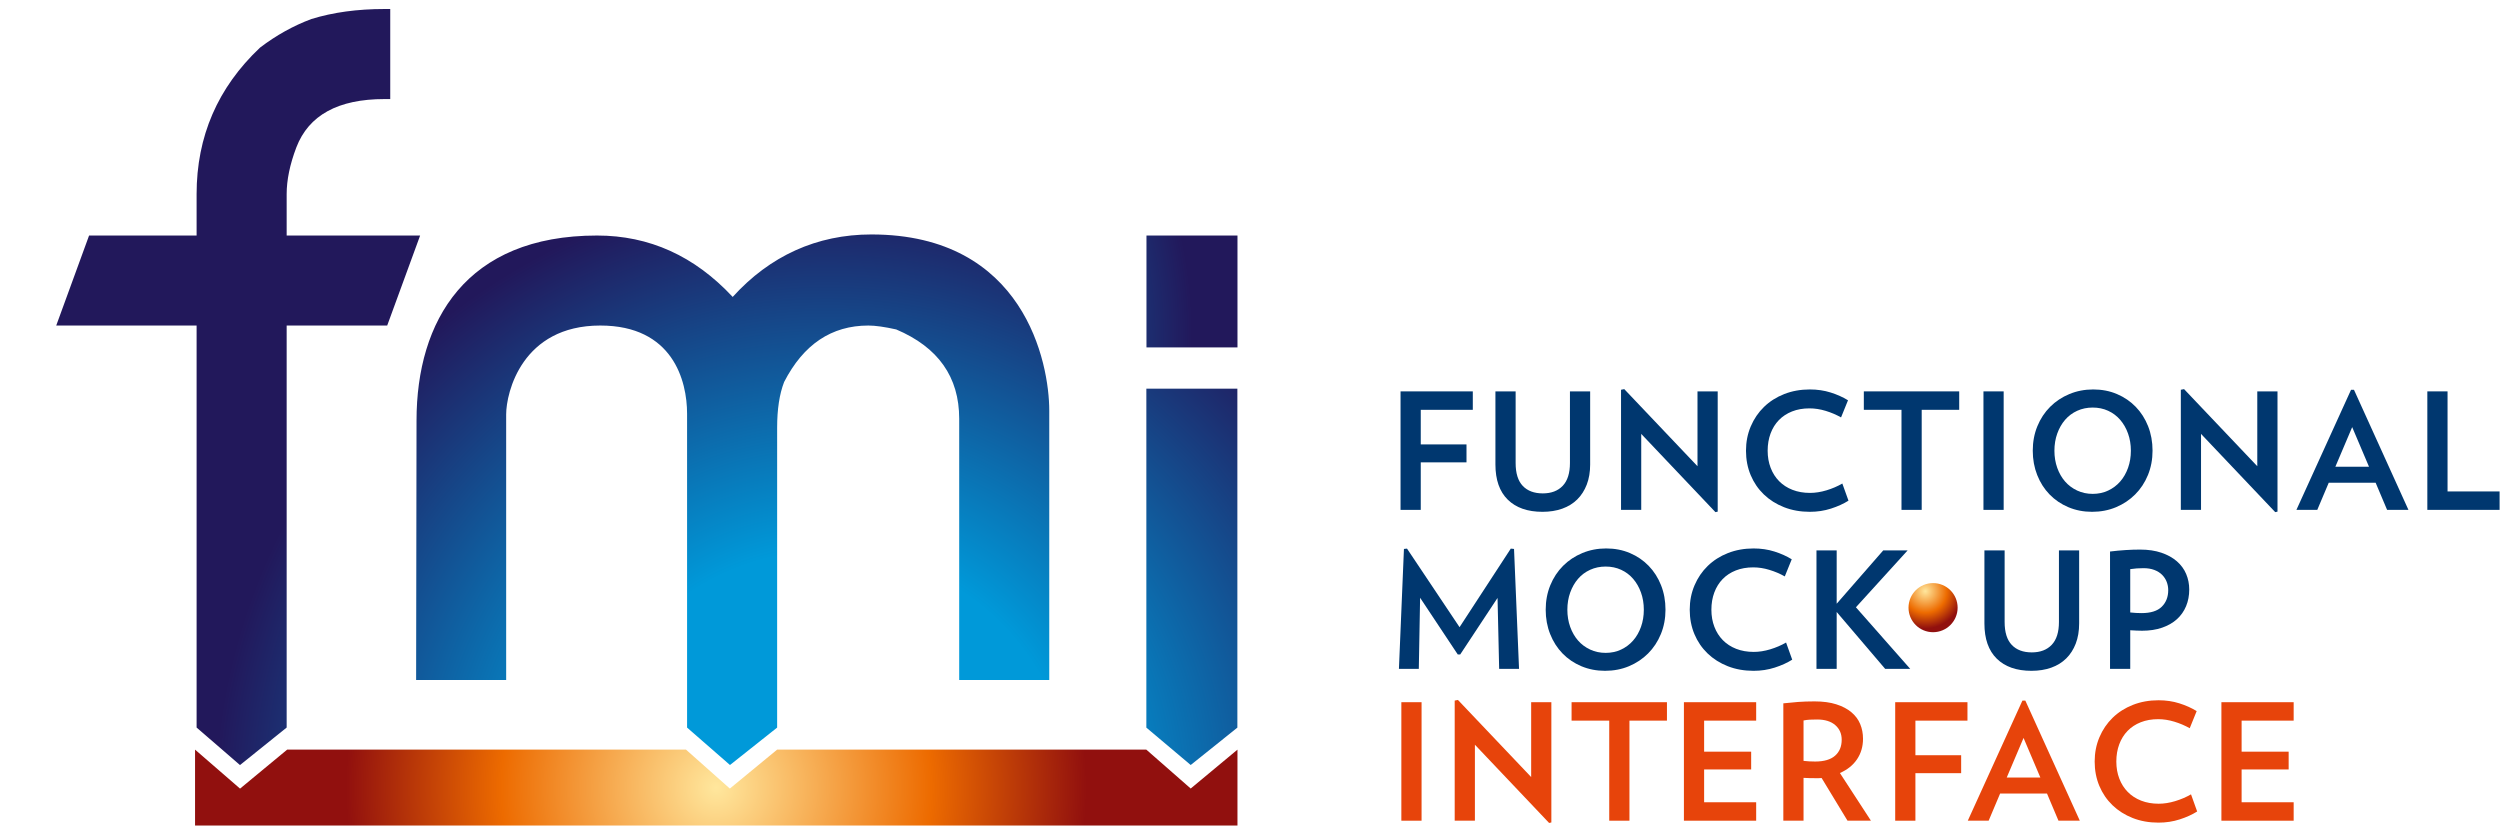 <?xml version="1.0" encoding="UTF-8" standalone="no"?><!DOCTYPE svg PUBLIC "-//W3C//DTD SVG 1.1//EN" "http://www.w3.org/Graphics/SVG/1.1/DTD/svg11.dtd"><svg width="100%" height="100%" viewBox="0 0 1809 603" version="1.1" xmlns="http://www.w3.org/2000/svg" xmlns:xlink="http://www.w3.org/1999/xlink" xml:space="preserve" xmlns:serif="http://www.serif.com/" style="fill-rule:evenodd;clip-rule:evenodd;stroke-linejoin:round;stroke-miterlimit:1.414;"><path d="M1381,439.696c0,9.807 7.96,17.769 17.765,17.769c9.805,0 17.766,-7.962 17.766,-17.769c0,-9.807 -7.961,-17.769 -17.766,-17.769c-9.805,0 -17.765,7.962 -17.765,17.769Z" style="fill:url(#_Radial1);"/><path d="M1028.06,296.543l0,25.032l33.097,0l0,12.981l-33.097,0l0,34.39l-14.628,0l0,-85.743l52.287,0l0,13.34l-37.659,0Z" style="fill:#00376f;fill-rule:nonzero;"/><path d="M1150.64,336.079c0,5.459 -0.822,10.312 -2.453,14.562c-1.647,4.254 -3.947,7.838 -6.903,10.763c-2.969,2.919 -6.572,5.144 -10.822,6.666c-4.25,1.518 -9.028,2.281 -14.328,2.281c-10.757,0 -19.129,-2.928 -25.085,-8.772c-5.972,-5.85 -8.959,-14.35 -8.959,-25.5l0,-52.875l14.625,0l0,51.822c0,7.409 1.715,12.928 5.144,16.553c3.434,3.625 8.268,5.437 14.509,5.437c6.162,0 10.972,-1.834 14.444,-5.5c3.475,-3.662 5.203,-9.162 5.203,-16.49l0,-51.822l14.625,0l0,52.875Z" style="fill:#00376f;fill-rule:nonzero;"/><path d="M1241.29,370.585l-53.693,-56.612l0,54.975l-14.616,0l0,-86.91l2.337,-0.468l52.988,55.793l0,-54.159l14.622,0l0,87.031l-1.638,0.35Z" style="fill:#00376f;fill-rule:nonzero;"/><path d="M1337.56,362.281c-3.587,2.263 -7.8,4.172 -12.631,5.729c-4.838,1.562 -9.947,2.34 -15.325,2.34c-6.781,0 -13.003,-1.112 -18.656,-3.331c-5.654,-2.222 -10.529,-5.303 -14.625,-9.241c-4.091,-3.937 -7.275,-8.597 -9.532,-13.978c-2.259,-5.384 -3.393,-11.272 -3.393,-17.662c0,-6.316 1.15,-12.188 3.45,-17.603c2.3,-5.425 5.5,-10.122 9.596,-14.1c4.091,-3.975 8.966,-7.079 14.619,-9.297c5.66,-2.222 11.835,-3.335 18.541,-3.335c5.378,0 10.412,0.738 15.09,2.225c4.675,1.478 8.844,3.35 12.516,5.613l-5.031,12.397c-3.431,-1.944 -7.135,-3.528 -11.11,-4.735c-3.981,-1.209 -7.878,-1.812 -11.696,-1.812c-4.685,0 -8.894,0.737 -12.635,2.219c-3.744,1.484 -6.919,3.568 -9.537,6.259c-2.607,2.691 -4.619,5.925 -6.025,9.706c-1.4,3.785 -2.103,7.938 -2.103,12.463c0,4.522 0.725,8.653 2.171,12.393c1.432,3.747 3.482,6.963 6.132,9.65c2.65,2.697 5.872,4.785 9.65,6.26c3.784,1.481 8.015,2.225 12.7,2.225c3.815,0 7.79,-0.622 11.928,-1.872c4.128,-1.25 7.953,-2.888 11.456,-4.916l4.45,12.403Z" style="fill:#00376f;fill-rule:nonzero;"/><path d="M1390.54,296.543l0,72.403l-14.618,0l0,-72.403l-27.253,0l0,-13.34l69.015,0l0,13.34l-27.144,0Z" style="fill:#00376f;fill-rule:nonzero;"/><rect x="1435.23" y="283.205" width="14.622" height="85.744" style="fill:#00376f;"/><path d="M1541.9,326.136c0,-4.447 -0.682,-8.578 -2.044,-12.4c-1.366,-3.816 -3.259,-7.137 -5.675,-9.941c-2.416,-2.812 -5.319,-4.99 -8.716,-6.553c-3.397,-1.559 -7.118,-2.337 -11.172,-2.337c-4.053,0 -7.8,0.778 -11.231,2.337c-3.425,1.563 -6.35,3.741 -8.772,6.553c-2.409,2.804 -4.303,6.125 -5.668,9.941c-1.363,3.822 -2.05,7.953 -2.05,12.4c0,4.444 0.687,8.578 2.05,12.397c1.365,3.819 3.259,7.119 5.668,9.884c2.422,2.772 5.347,4.953 8.772,6.553c3.431,1.597 7.178,2.397 11.231,2.397c4.054,0 7.775,-0.8 11.172,-2.397c3.397,-1.6 6.3,-3.781 8.716,-6.553c2.416,-2.765 4.309,-6.065 5.675,-9.884c1.362,-3.819 2.044,-7.953 2.044,-12.397m15.675,0c0,6.316 -1.107,12.181 -3.332,17.603c-2.225,5.422 -5.306,10.1 -9.246,14.038c-3.938,3.94 -8.554,7.018 -13.854,9.24c-5.306,2.219 -11.075,3.332 -17.315,3.332c-6.163,0 -11.869,-1.113 -17.141,-3.332c-5.256,-2.222 -9.8,-5.3 -13.625,-9.24c-3.819,-3.938 -6.803,-8.616 -8.944,-14.038c-2.146,-5.422 -3.215,-11.287 -3.215,-17.603c0,-6.394 1.106,-12.303 3.331,-17.725c2.225,-5.416 5.3,-10.094 9.244,-14.031c3.931,-3.941 8.578,-7.022 13.912,-9.241c5.347,-2.225 11.097,-3.337 17.253,-3.337c6.244,0 11.972,1.112 17.197,3.337c5.228,2.219 9.75,5.3 13.569,9.241c3.819,3.937 6.803,8.615 8.95,14.031c2.141,5.422 3.216,11.331 3.216,17.725" style="fill:#00376f;fill-rule:nonzero;"/><path d="M1646.36,370.585l-53.693,-56.612l0,54.975l-14.619,0l0,-86.91l2.34,-0.468l52.985,55.793l0,-54.159l14.625,0l0,87.031l-1.638,0.35Z" style="fill:#00376f;fill-rule:nonzero;"/><path d="M1702.04,309.059l-12.166,28.656l24.331,0l-12.165,-28.656Zm25.265,59.887l-8.303,-19.653l-33.922,0l-8.303,19.653l-15.094,0l39.535,-86.906l2.109,0l39.419,86.906l-15.441,0Z" style="fill:#00376f;fill-rule:nonzero;"/><path d="M1756.42,368.946l0,-85.743l14.625,0l0,72.406l37.659,0l0,13.337l-52.284,0Z" style="fill:#00376f;fill-rule:nonzero;"/><path d="M1084.79,484l-1.166,-51.35l-27.025,40.938l-1.753,0l-27.256,-41.056l-0.938,51.468l-14.387,0l3.628,-86.79l2.222,-0.238l38.019,56.85l37.075,-56.85l2.343,0.238l3.625,86.79l-14.387,0Z" style="fill:#00376f;fill-rule:nonzero;"/><path d="M1189.47,441.19c0,-4.446 -0.684,-8.575 -2.047,-12.4c-1.365,-3.815 -3.256,-7.137 -5.678,-9.94c-2.412,-2.81 -5.318,-4.991 -8.706,-6.55c-3.397,-1.563 -7.122,-2.341 -11.175,-2.341c-4.059,0 -7.8,0.778 -11.228,2.341c-3.428,1.559 -6.353,3.74 -8.772,6.55c-2.419,2.803 -4.306,6.125 -5.678,9.94c-1.363,3.825 -2.047,7.954 -2.047,12.4c0,4.444 0.684,8.579 2.047,12.397c1.372,3.822 3.259,7.119 5.678,9.885c2.419,2.775 5.344,4.953 8.772,6.553c3.428,1.597 7.169,2.397 11.228,2.397c4.053,0 7.778,-0.8 11.175,-2.397c3.388,-1.6 6.294,-3.778 8.706,-6.553c2.422,-2.766 4.313,-6.063 5.678,-9.885c1.363,-3.818 2.047,-7.953 2.047,-12.397m15.675,0c0,6.316 -1.112,12.182 -3.334,17.607c-2.219,5.418 -5.309,10.097 -9.241,14.037c-3.94,3.938 -8.556,7.016 -13.856,9.241c-5.309,2.215 -11.075,3.328 -17.319,3.328c-6.159,0 -11.872,-1.113 -17.134,-3.328c-5.263,-2.225 -9.803,-5.303 -13.628,-9.241c-3.822,-3.94 -6.803,-8.619 -8.947,-14.037c-2.15,-5.425 -3.219,-11.291 -3.219,-17.607c0,-6.39 1.113,-12.303 3.338,-17.725c2.225,-5.415 5.3,-10.09 9.24,-14.031c3.935,-3.937 8.578,-7.022 13.916,-9.24c5.341,-2.222 11.1,-3.338 17.253,-3.338c6.238,0 11.972,1.116 17.2,3.338c5.219,2.218 9.744,5.303 13.559,9.24c3.825,3.941 6.807,8.616 8.95,14.031c2.15,5.422 3.222,11.335 3.222,17.725" style="fill:#00376f;fill-rule:nonzero;"/><path d="M1296.85,477.335c-3.582,2.263 -7.794,4.175 -12.632,5.729c-4.831,1.562 -9.943,2.34 -15.325,2.34c-6.781,0 -13.003,-1.112 -18.656,-3.328c-5.653,-2.225 -10.525,-5.306 -14.619,-9.241c-4.09,-3.94 -7.275,-8.6 -9.537,-13.981c-2.253,-5.384 -3.388,-11.272 -3.388,-17.662c0,-6.316 1.15,-12.188 3.45,-17.603c2.3,-5.425 5.5,-10.122 9.591,-14.1c4.097,-3.975 8.969,-7.079 14.619,-9.297c5.659,-2.219 11.834,-3.335 18.54,-3.335c5.382,0 10.419,0.741 15.097,2.225c4.675,1.482 8.844,3.35 12.51,5.616l-5.032,12.394c-3.425,-1.944 -7.128,-3.528 -11.106,-4.732c-3.975,-1.212 -7.875,-1.815 -11.7,-1.815c-4.678,0 -8.887,0.74 -12.631,2.219c-3.747,1.484 -6.919,3.568 -9.535,6.262c-2.612,2.688 -4.618,5.925 -6.025,9.703c-1.4,3.785 -2.109,7.938 -2.109,12.463c0,4.525 0.725,8.653 2.172,12.393c1.437,3.747 3.487,6.963 6.137,9.65c2.654,2.697 5.866,4.785 9.65,6.263c3.785,1.478 8.016,2.222 12.694,2.222c3.819,0 7.8,-0.622 11.928,-1.872c4.128,-1.25 7.953,-2.884 11.463,-4.913l4.444,12.4Z" style="fill:#00376f;fill-rule:nonzero;"/><path d="M1364.11,484l-35.09,-41.171l0,41.171l-14.622,0l0,-85.74l14.622,0l0,38.603l33.687,-38.603l17.659,0l-37.431,41.172l39.306,44.568l-18.131,0Z" style="fill:#00376f;fill-rule:nonzero;"/><path d="M1504.47,451.133c0,5.46 -0.816,10.313 -2.453,14.563c-1.641,4.253 -3.938,7.837 -6.903,10.762c-2.96,2.919 -6.572,5.144 -10.822,6.666c-4.25,1.519 -9.028,2.281 -14.328,2.281c-10.757,0 -19.122,-2.928 -25.085,-8.772c-5.972,-5.85 -8.953,-14.35 -8.953,-25.5l0,-52.872l14.625,0l0,51.819c0,7.413 1.709,12.928 5.144,16.553c3.434,3.625 8.265,5.438 14.509,5.438c6.156,0 10.972,-1.835 14.444,-5.5c3.469,-3.66 5.203,-9.16 5.203,-16.491l0,-51.819l14.619,0l0,52.872Z" style="fill:#00376f;fill-rule:nonzero;"/><path d="M1568.93,427.04c0,-2.113 -0.372,-4.113 -1.116,-6.029c-0.74,-1.909 -1.853,-3.603 -3.331,-5.087c-1.478,-1.478 -3.353,-2.65 -5.615,-3.513c-2.26,-0.853 -4.872,-1.284 -7.838,-1.284c-3.353,0 -6.55,0.234 -9.591,0.7l0,31.353c1.482,0.16 2.888,0.272 4.213,0.35c1.328,0.078 2.65,0.113 3.975,0.113c6.628,0 11.503,-1.538 14.625,-4.616c3.112,-3.081 4.678,-7.078 4.678,-11.987m15.203,-0.472c0,4.368 -0.759,8.384 -2.275,12.05c-1.531,3.662 -3.728,6.803 -6.612,9.415c-2.885,2.613 -6.46,4.66 -10.707,6.141c-4.253,1.481 -9.103,2.225 -14.559,2.225c-1.403,0 -2.834,-0.041 -4.275,-0.119c-1.441,-0.075 -2.866,-0.156 -4.266,-0.234l0,27.956l-14.625,0l0,-84.919c7.644,-0.937 14.894,-1.406 21.763,-1.406c5.847,0 10.994,0.759 15.434,2.281c4.45,1.516 8.172,3.588 11.175,6.2c3,2.613 5.247,5.669 6.725,9.182c1.478,3.509 2.222,7.25 2.222,11.228" style="fill:#00376f;fill-rule:nonzero;"/><rect x="1014.02" y="508.111" width="14.625" height="85.744" style="fill:#e7440b;"/><path d="M1120.93,595.49l-53.691,-56.612l0,54.978l-14.621,0l0,-86.909l2.34,-0.472l52.991,55.797l0,-54.16l14.612,0l0,87.028l-1.631,0.35Z" style="fill:#e7440b;fill-rule:nonzero;"/><path d="M1179.07,521.449l0,72.406l-14.625,0l0,-72.406l-27.253,0l0,-13.338l69.012,0l0,13.338l-27.134,0Z" style="fill:#e7440b;fill-rule:nonzero;"/><path d="M1218.48,593.855l0,-85.744l52.285,0l0,13.338l-37.66,0l0,22.459l34.035,0l0,12.866l-34.035,0l0,23.74l37.66,0l0,13.341l-52.285,0Z" style="fill:#e7440b;fill-rule:nonzero;"/><path d="M1332.65,535.252c0,-4.363 -1.569,-7.897 -4.685,-10.588c-3.115,-2.687 -7.487,-4.037 -13.1,-4.037c-1.793,0 -3.512,0.043 -5.143,0.118c-1.644,0.082 -3.2,0.275 -4.685,0.585l0,29.24c1.325,0.16 2.71,0.275 4.157,0.354c1.434,0.081 2.859,0.118 4.265,0.118c6.394,0 11.191,-1.406 14.391,-4.212c3.2,-2.806 4.8,-6.666 4.8,-11.578m4.206,58.603l-18.719,-30.881c-0.784,0.078 -1.515,0.112 -2.218,0.112l-2.344,0c-1.4,0 -2.825,-0.016 -4.266,-0.053c-1.447,-0.038 -2.869,-0.1 -4.272,-0.175l0,30.997l-14.618,0l0,-84.922c3.428,-0.388 6.956,-0.722 10.581,-0.997c3.625,-0.272 7.625,-0.409 11.997,-0.409c6.078,0 11.328,0.703 15.728,2.109c4.406,1.4 8.053,3.313 10.934,5.728c2.888,2.422 5.013,5.263 6.375,8.538c1.372,3.278 2.047,6.828 2.047,10.647c0,5.615 -1.444,10.568 -4.325,14.856c-2.884,4.287 -7.022,7.603 -12.4,9.94l22.456,34.51l-16.956,0Z" style="fill:#e7440b;fill-rule:nonzero;"/><path d="M1385.99,521.449l0,25.031l33.1,0l0,12.981l-33.1,0l0,34.394l-14.625,0l0,-85.744l52.288,0l0,13.338l-37.663,0Z" style="fill:#e7440b;fill-rule:nonzero;"/><path d="M1464.24,533.964l-12.168,28.659l24.334,0l-12.166,-28.659Zm25.266,59.891l-8.303,-19.654l-33.922,0l-8.303,19.654l-15.094,0l39.531,-86.91l2.11,0l39.419,86.91l-15.438,0Z" style="fill:#e7440b;fill-rule:nonzero;"/><path d="M1589.86,587.187c-3.581,2.265 -7.794,4.175 -12.631,5.731c-4.831,1.559 -9.944,2.337 -15.325,2.337c-6.781,0 -13.003,-1.109 -18.656,-3.328c-5.654,-2.225 -10.525,-5.306 -14.619,-9.24c-4.091,-3.938 -7.275,-8.6 -9.538,-13.985c-2.253,-5.381 -3.387,-11.268 -3.387,-17.659c0,-6.316 1.15,-12.188 3.45,-17.603c2.3,-5.425 5.5,-10.122 9.587,-14.1c4.1,-3.975 8.972,-7.078 14.628,-9.3c5.654,-2.216 11.829,-3.331 18.535,-3.331c5.381,0 10.419,0.74 15.094,2.225c4.678,1.481 8.846,3.353 12.512,5.615l-5.031,12.394c-3.425,-1.944 -7.131,-3.525 -11.106,-4.731c-3.979,-1.213 -7.875,-1.819 -11.7,-1.819c-4.679,0 -8.888,0.744 -12.632,2.225c-3.747,1.481 -6.922,3.569 -9.534,6.259c-2.613,2.688 -4.619,5.925 -6.025,9.703c-1.4,3.788 -2.109,7.938 -2.109,12.463c0,4.525 0.725,8.653 2.171,12.394c1.438,3.75 3.488,6.962 6.138,9.653c2.65,2.697 5.866,4.781 9.65,6.259c3.784,1.481 8.016,2.225 12.694,2.225c3.815,0 7.797,-0.625 11.928,-1.875c4.128,-1.247 7.953,-2.884 11.462,-4.912l4.444,12.4Z" style="fill:#e7440b;fill-rule:nonzero;"/><path d="M1607.41,593.855l0,-85.744l52.284,0l0,13.338l-37.663,0l0,22.459l34.038,0l0,12.866l-34.038,0l0,23.74l37.663,0l0,13.341l-52.284,0Z" style="fill:#e7440b;fill-rule:nonzero;"/><path d="M861.594,570.577l-32.122,-28.144l-267.143,0l-34.213,28.178l-31.725,-28.178l-288.6,0l-34.09,28.213l-32.56,-28.213l0,54.932l754.291,0l0,-54.932l-33.838,28.144Z" style="fill:url(#_Radial2);fill-rule:nonzero;"/><path d="M278.201,6.518c-19.585,0 -37.207,2.406 -52.888,7.25c-13.044,4.868 -25.444,11.765 -37.169,20.7c-30.606,28.909 -45.884,64.25 -45.884,106.018l0,29.944l-77.803,0l-23.772,65.131l101.575,0l0,290.897l31.397,27.147l33.769,-27.147l0,-290.897l72.746,0l23.829,-65.131l-96.575,0l0,-29.944c0,-10.237 2.334,-21.556 7.006,-33.843c8.95,-23.307 30.206,-34.96 63.769,-34.96l4.175,0l0,-65.165l-4.175,0Z" style="fill:url(#_Radial3);fill-rule:nonzero;"/><path d="M530.176,214.865c-27.604,-29.638 -60.307,-44.435 -98.166,-44.435c-94.863,0 -130.609,61.806 -130.609,133.91l-0.294,187.69l65.156,0l0,-192.115c0,-15.96 11.509,-64.354 68.106,-64.354c52.516,0 62.803,39.922 62.803,63.797l0,227.128l31.044,27.072l34.125,-27.072l0,-217.075c0,-13.231 1.663,-24.234 5.047,-32.99c13.978,-27.225 34.3,-40.86 60.975,-40.86c5.019,0 11.738,0.957 20.134,2.819c30.375,12.875 45.582,34.413 45.582,64.603l0,189.047l65.165,0l0,-194.9c0,-34.497 -17.997,-127.478 -128.709,-127.478c-39.55,0 -73.506,15.575 -100.359,45.213Z" style="fill:url(#_Radial4);fill-rule:nonzero;"/><path d="M829.501,281.246l0,245.265l32.093,27.047l33.769,-27.047l0,-245.265l-65.862,0Z" style="fill:url(#_Radial5);fill-rule:nonzero;"/><rect x="829.585" y="170.43" width="65.856" height="80.956" style="fill:url(#_Radial6);"/><defs><radialGradient id="_Radial1" cx="0" cy="0" r="1" gradientUnits="userSpaceOnUse" gradientTransform="matrix(26.994,0,0,26.994,1393.11,427.781)"><stop offset="0" style="stop-color:#ffe79d;stop-opacity:1"/><stop offset="0.58" style="stop-color:#ed6b00;stop-opacity:1"/><stop offset="1" style="stop-color:#91100e;stop-opacity:1"/></radialGradient><radialGradient id="_Radial2" cx="0" cy="0" r="1" gradientUnits="userSpaceOnUse" gradientTransform="matrix(267.39,0,0,267.176,518.289,569.898)"><stop offset="0" style="stop-color:#ffe79d;stop-opacity:1"/><stop offset="0.58" style="stop-color:#ed6b00;stop-opacity:1"/><stop offset="1" style="stop-color:#91100e;stop-opacity:1"/></radialGradient><radialGradient id="_Radial3" cx="0" cy="0" r="1" gradientUnits="userSpaceOnUse" gradientTransform="matrix(-104.657,-430.261,430.261,-104.657,598.688,582.319)"><stop offset="0" style="stop-color:#0099d9;stop-opacity:1"/><stop offset="0.4" style="stop-color:#0099d9;stop-opacity:1"/><stop offset="1" style="stop-color:#22185b;stop-opacity:1"/></radialGradient><radialGradient id="_Radial4" cx="0" cy="0" r="1" gradientUnits="userSpaceOnUse" gradientTransform="matrix(-104.607,-430.054,430.054,-104.607,598.691,575.971)"><stop offset="0" style="stop-color:#0099d9;stop-opacity:1"/><stop offset="0.4" style="stop-color:#0099d9;stop-opacity:1"/><stop offset="1" style="stop-color:#22185b;stop-opacity:1"/></radialGradient><radialGradient id="_Radial5" cx="0" cy="0" r="1" gradientUnits="userSpaceOnUse" gradientTransform="matrix(-104.647,-430.22,430.22,-104.647,598.677,574.174)"><stop offset="0" style="stop-color:#0099d9;stop-opacity:1"/><stop offset="0.4" style="stop-color:#0099d9;stop-opacity:1"/><stop offset="1" style="stop-color:#22185b;stop-opacity:1"/></radialGradient><radialGradient id="_Radial6" cx="0" cy="0" r="1" gradientUnits="userSpaceOnUse" gradientTransform="matrix(0,-335.801,335.801,0,527.13,243.516)"><stop offset="0" style="stop-color:#0099d9;stop-opacity:1"/><stop offset="0.4" style="stop-color:#0099d9;stop-opacity:1"/><stop offset="1" style="stop-color:#22185b;stop-opacity:1"/></radialGradient></defs></svg>